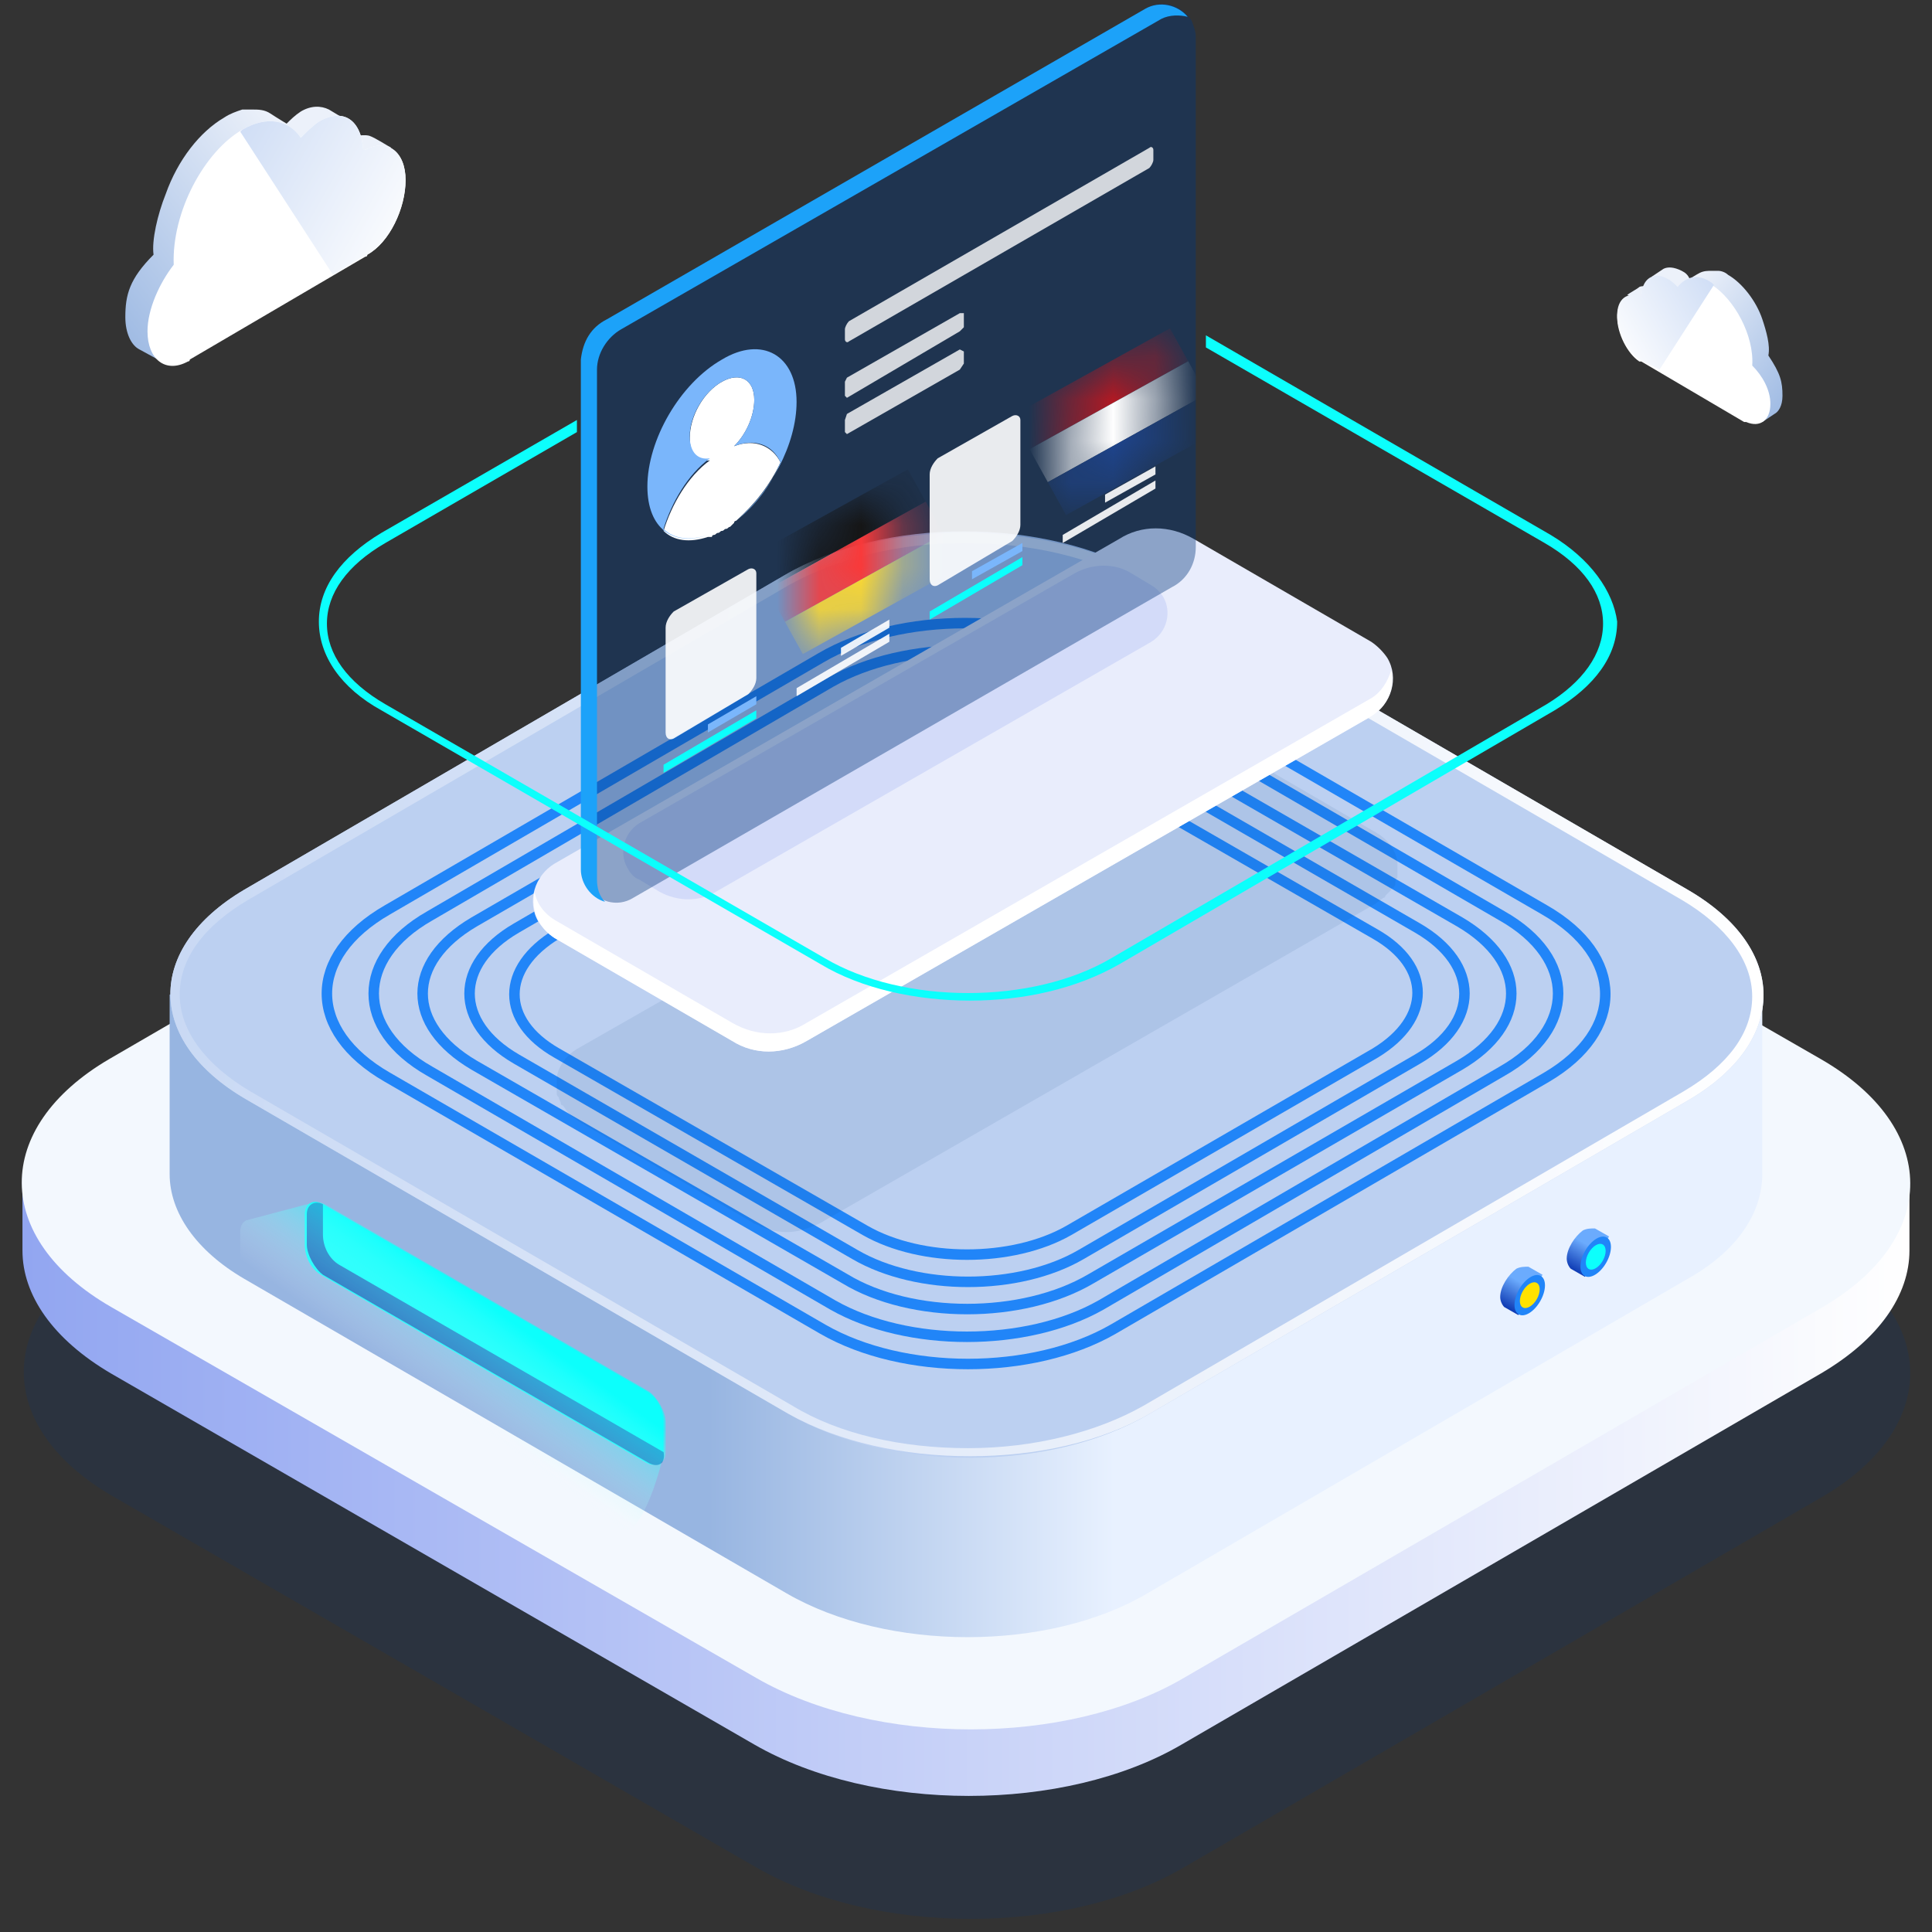 <svg width="46" height="46" viewBox="0 0 46 46" fill="none" xmlns="http://www.w3.org/2000/svg">
<rect x="0" y="0" width="46" height="46" fill="#333333" stroke="none"/>
<g id="Group">
<g id="Group_2">
<g id="Group_3" opacity="0.4">
<path id="Vector" d="M43.352 29.728C46.184 31.36 46.184 34 43.4 35.632L28.184 44.464C25.4 46.096 20.84 46.096 18.008 44.464L2.696 35.632C-0.136 34 -0.136 31.36 2.648 29.728L17.864 20.896C20.648 19.264 25.208 19.264 28.04 20.896L43.352 29.728Z" fill="#00357C" fill-opacity="0.4"/>
</g>
<g id="Group_4">
<path id="Vector_2" d="M45.463 28.192H0.535V29.776C0.535 30.832 1.255 31.888 2.647 32.704L17.959 41.536C20.791 43.168 25.351 43.168 28.135 41.536L43.351 32.704C44.743 31.888 45.463 30.832 45.463 29.776V28.192Z" fill="url(#paint0_linear_2103_6974)"/>
<g id="Group_5">
<path id="Vector_3" d="M43.352 25.216C46.184 26.848 46.184 29.488 43.4 31.12L28.184 39.952C25.4 41.584 20.84 41.584 18.008 39.952L2.648 31.12C-0.184 29.488 -0.184 26.848 2.6 25.216L17.816 16.384C20.6 14.752 25.16 14.752 27.992 16.384L43.352 25.216Z" fill="#F3F8FE"/>
</g>
</g>
</g>
<g id="Group_6">
<path id="Vector_4" d="M41.959 23.68H4.039V27.952C4.039 28.864 4.663 29.776 5.815 30.448L18.727 37.936C21.127 39.328 24.967 39.328 27.319 37.936L40.183 30.448C41.383 29.776 41.959 28.864 41.959 27.952V23.68Z" fill="url(#paint1_linear_2103_6974)"/>
<path id="Vector_5" d="M40.183 21.184C42.583 22.576 42.583 24.784 40.231 26.176L27.367 33.664C25.015 35.056 21.175 35.056 18.775 33.664L5.863 26.176C3.463 24.784 3.463 22.576 5.815 21.184L18.679 13.696C21.031 12.304 24.871 12.304 27.271 13.696L40.183 21.184Z" fill="#BCD0F1"/>
<g id="Group_7">
<path id="Vector_6" d="M22.951 12.928C24.535 12.928 26.023 13.264 27.127 13.936L40.039 21.424C41.095 22.048 41.719 22.864 41.719 23.728C41.719 24.592 41.143 25.36 40.087 25.984L27.223 33.472C26.119 34.096 24.631 34.48 23.047 34.48C21.463 34.48 19.975 34.144 18.871 33.472L5.959 25.984C4.903 25.36 4.279 24.544 4.279 23.68C4.279 22.816 4.855 22.048 5.911 21.424L18.775 13.936C19.879 13.312 21.367 12.928 22.951 12.928ZM22.951 12.688C21.415 12.688 19.831 13.024 18.679 13.696L5.815 21.184C3.463 22.576 3.463 24.784 5.863 26.176L18.775 33.664C19.975 34.336 21.511 34.672 23.095 34.672C24.679 34.672 26.215 34.336 27.367 33.664L40.231 26.176C42.583 24.784 42.583 22.576 40.183 21.184L27.271 13.696C26.071 13.024 24.487 12.688 22.951 12.688Z" fill="url(#paint2_linear_2103_6974)"/>
</g>
<g id="Group_8">
<path id="Vector_7" d="M15.416 33.136C15.656 33.28 15.8 33.568 15.8 33.856V34.576C15.8 34.816 15.608 34.96 15.368 34.816L7.64 30.352C7.4 30.208 7.256 29.92 7.256 29.632V28.912C7.256 28.672 7.448 28.528 7.688 28.672L15.416 33.136Z" fill="#0CFFFC"/>
<path id="Vector_8" d="M15.801 34.576L8.073 30.112C7.833 29.968 7.689 29.68 7.689 29.392V28.672C7.497 28.576 7.305 28.672 7.305 28.912V29.632C7.305 29.872 7.497 30.208 7.689 30.352L15.417 34.816C15.657 34.96 15.849 34.864 15.801 34.576Z" fill="#1964BA"/>
</g>
<g id="Group_9">
<path id="Vector_9" d="M36.775 21.664C38.695 22.768 38.695 24.544 36.823 25.648L26.503 31.648C24.583 32.752 21.511 32.752 19.591 31.648L9.223 25.648C7.303 24.544 7.303 22.768 9.223 21.664L19.543 15.664C21.415 14.56 24.535 14.56 26.407 15.664L36.775 21.664Z" stroke="#2185F8" stroke-width="0.25" stroke-miterlimit="10"/>
<path id="Vector_10" d="M35.766 21.808C37.542 22.816 37.542 24.496 35.766 25.504L26.214 31.072C24.438 32.08 21.606 32.08 19.83 31.072L10.23 25.504C8.454 24.496 8.454 22.816 10.23 21.808L19.782 16.24C21.558 15.232 24.39 15.232 26.166 16.24L35.766 21.808Z" stroke="#2185F8" stroke-width="0.25" stroke-miterlimit="10"/>
<path id="Vector_11" d="M34.758 21.952C36.391 22.912 36.391 24.4 34.758 25.36L25.974 30.448C24.343 31.408 21.703 31.408 20.119 30.448L11.287 25.36C9.655 24.4 9.655 22.912 11.287 21.952L20.07 16.864C21.703 15.904 24.294 15.904 25.927 16.864L34.758 21.952Z" stroke="#2185F8" stroke-width="0.25" stroke-miterlimit="10"/>
<path id="Vector_12" d="M33.752 22.096C35.24 22.96 35.24 24.352 33.752 25.216L25.736 29.872C24.248 30.736 21.848 30.736 20.36 29.872L12.296 25.216C10.808 24.352 10.808 22.96 12.296 22.096L20.312 17.44C21.8 16.576 24.2 16.576 25.688 17.44L33.752 22.096Z" stroke="#2185F8" stroke-width="0.25" stroke-miterlimit="10"/>
<path id="Vector_13" d="M32.744 22.24C34.088 23.008 34.088 24.256 32.744 25.072L25.448 29.296C24.104 30.064 21.944 30.064 20.6 29.296L13.256 25.072C11.912 24.304 11.912 23.056 13.256 22.24L20.552 18.016C21.896 17.248 24.056 17.248 25.4 18.016L32.744 22.24Z" stroke="#2185F8" stroke-width="0.25" stroke-miterlimit="10"/>
</g>
<g id="Group_10">
<g id="Group_11">
<path id="Vector_14" d="M37.735 30.4L37.399 30.208C37.351 30.16 37.303 30.064 37.303 29.968C37.303 29.728 37.495 29.44 37.687 29.296C37.783 29.248 37.879 29.248 37.975 29.248L38.311 29.44L37.735 30.4Z" fill="url(#paint3_linear_2103_6974)"/>
<g id="Group_12">
<path id="Vector_15" d="M38.243 30.066C38.388 29.813 38.394 29.544 38.256 29.464C38.118 29.385 37.888 29.526 37.743 29.779C37.598 30.032 37.592 30.301 37.73 30.38C37.868 30.459 38.098 30.319 38.243 30.066Z" fill="#2185F8"/>
</g>
<g id="Group_13">
<path id="Vector_16" d="M38.16 30.018C38.253 29.857 38.253 29.684 38.161 29.631C38.069 29.578 37.92 29.666 37.827 29.827C37.735 29.988 37.735 30.161 37.827 30.214C37.919 30.267 38.068 30.179 38.16 30.018Z" fill="#0CFFFC"/>
</g>
</g>
<g id="Group_14">
<path id="Vector_17" d="M36.151 31.312L35.815 31.12C35.767 31.072 35.719 30.976 35.719 30.88C35.719 30.64 35.911 30.352 36.103 30.208C36.199 30.16 36.295 30.16 36.391 30.16L36.727 30.352L36.151 31.312Z" fill="url(#paint4_linear_2103_6974)"/>
<g id="Group_15">
<path id="Vector_18" d="M36.672 30.98C36.818 30.727 36.823 30.458 36.685 30.379C36.547 30.3 36.318 30.441 36.173 30.694C36.028 30.947 36.022 31.216 36.16 31.295C36.298 31.374 36.527 31.233 36.672 30.98Z" fill="#2185F8"/>
</g>
<g id="Group_16">
<path id="Vector_19" d="M36.59 30.933C36.682 30.772 36.683 30.599 36.591 30.546C36.499 30.493 36.349 30.581 36.257 30.742C36.165 30.903 36.164 31.076 36.256 31.129C36.348 31.181 36.498 31.094 36.59 30.933Z" fill="#FFE200"/>
</g>
</g>
</g>
<path id="Vector_20" d="M15.847 33.856C15.847 33.616 15.655 33.28 15.463 33.136L7.735 28.672C7.639 28.624 7.543 28.624 7.495 28.624L5.863 29.056C5.767 29.104 5.719 29.2 5.719 29.344V30.4C5.719 30.688 5.911 31.072 6.199 31.216L14.695 36.4C14.887 36.496 15.079 36.4 15.127 36.304C15.511 35.824 15.751 34.816 15.751 34.816C15.751 34.816 15.847 34.768 15.847 34.576V33.856Z" fill="url(#paint5_linear_2103_6974)"/>
</g>
<path id="&#232;&#183;&#175;&#229;&#190;&#132;_5301_2_" opacity="0.2" d="M33.128 21.184C33.128 21.184 33.128 21.136 33.176 21.136C33.224 21.088 33.224 21.04 33.224 20.992C33.224 20.944 33.224 20.944 33.272 20.896C33.272 20.848 33.272 20.8 33.272 20.752C33.272 20.704 33.272 20.704 33.272 20.656C33.272 20.608 33.272 20.56 33.272 20.512C33.224 20.224 33.032 19.984 32.792 19.84L28.664 17.44C28.136 17.152 27.464 17.152 26.936 17.44L13.736 24.976C13.496 25.12 13.304 25.36 13.256 25.648C13.256 25.696 13.256 25.744 13.256 25.792C13.256 25.84 13.256 25.84 13.256 25.888C13.256 25.936 13.256 25.984 13.256 26.032C13.256 26.08 13.256 26.08 13.304 26.128C13.304 26.176 13.352 26.224 13.352 26.272C13.352 26.272 13.352 26.32 13.4 26.32C13.448 26.368 13.496 26.464 13.544 26.512C13.544 26.512 13.544 26.512 13.592 26.56C13.64 26.608 13.736 26.656 13.784 26.704L17.912 29.104C17.96 29.152 18.056 29.152 18.104 29.2C18.44 29.344 18.824 29.392 19.208 29.248C19.352 29.2 19.496 29.152 19.64 29.056L32.744 21.52C32.792 21.472 32.888 21.424 32.936 21.376C32.936 21.376 32.984 21.376 32.984 21.328C33.032 21.28 33.08 21.232 33.128 21.184Z" fill="#00357C" fill-opacity="0.4"/>
<g id="Group_17">
<path id="&#232;&#183;&#175;&#229;&#190;&#132;_5302_1_" d="M26.647 12.832L13.207 20.56C12.727 20.848 12.535 21.472 12.823 21.952C12.919 22.096 13.063 22.24 13.207 22.336L17.431 24.784C17.959 25.12 18.631 25.12 19.207 24.784L32.647 17.056C33.127 16.768 33.319 16.144 33.031 15.664C32.935 15.52 32.791 15.376 32.647 15.28L28.423 12.832C27.847 12.496 27.175 12.496 26.647 12.832Z" fill="#E9EDFC"/>
<path id="&#232;&#183;&#175;&#229;&#190;&#132;_5303_1_" d="M25.59 13.648L15.222 19.6C14.838 19.84 14.742 20.32 14.934 20.656C14.982 20.752 15.078 20.896 15.222 20.944L15.702 21.232C16.134 21.472 16.662 21.472 17.046 21.232L27.414 15.28C27.798 15.04 27.894 14.56 27.702 14.224C27.654 14.128 27.51 13.984 27.414 13.936L26.934 13.648C26.55 13.408 26.022 13.408 25.59 13.648Z" fill="#D3DBF9"/>
<path id="&#232;&#183;&#175;&#229;&#190;&#132;_5304_1_" d="M32.648 16.624L19.208 24.352C18.68 24.688 18.008 24.688 17.432 24.352L13.208 21.904C12.968 21.76 12.776 21.52 12.728 21.232C12.632 21.664 12.824 22.096 13.208 22.336L17.432 24.784C17.96 25.12 18.632 25.12 19.208 24.784L32.648 17.056C33.032 16.816 33.224 16.384 33.128 15.952C33.032 16.24 32.888 16.48 32.648 16.624Z" fill="url(#paint6_linear_2103_6974)"/>
<path id="&#232;&#183;&#175;&#229;&#190;&#132;_5305_1_" d="M14.455 7.6L27.271 0.208C27.655 -0.032 28.135 0.112 28.375 0.496C28.423 0.64 28.471 0.736 28.471 0.88V13.024C28.471 13.408 28.279 13.792 27.895 13.984L15.079 21.376C14.695 21.616 14.215 21.472 13.975 21.088C13.927 20.944 13.879 20.848 13.879 20.704V8.56C13.879 8.128 14.071 7.792 14.455 7.6Z" fill="#00357C" fill-opacity="0.4"/>
<path id="&#232;&#183;&#175;&#229;&#190;&#132;_5318_1_" d="M14.454 7.6L27.27 0.208C27.606 0.016 28.038 0.112 28.278 0.4C28.086 0.352 27.846 0.352 27.654 0.448L14.79 7.84C14.454 8.032 14.214 8.416 14.214 8.8V20.944C14.214 21.136 14.262 21.328 14.406 21.472C14.07 21.376 13.83 21.04 13.83 20.704V8.56C13.878 8.128 14.07 7.792 14.454 7.6Z" fill="url(#paint7_linear_2103_6974)"/>
<g id="Group_18">
<g id="Group_19">
<g id="Group_20" opacity="0.9">
<path id="Vector_21" d="M17.816 13.552C17.912 13.504 18.008 13.552 18.008 13.648V16.144C18.008 16.288 17.912 16.432 17.816 16.528L16.04 17.584C15.944 17.632 15.848 17.584 15.848 17.44V14.944C15.848 14.8 15.944 14.656 16.04 14.56L17.816 13.552Z" fill="white"/>
</g>
<g id="Group_21">
<path id="Vector_22" d="M18.008 16.576V16.768L16.855 17.44V17.248L18.008 16.576Z" fill="#7AB6FB"/>
</g>
<g id="Group_22">
<path id="Vector_23" d="M18.007 16.912V17.104L15.799 18.4V18.208L18.007 16.912Z" fill="#0CFFFC"/>
</g>
</g>
<g id="Group_23">
<g id="Mask group">
<mask id="mask0_2103_6974" style="mask-type:alpha" maskUnits="userSpaceOnUse" x="19" y="11" width="3" height="5">
<path id="Vector_24" d="M21.126 11.459C21.222 11.411 21.318 11.459 21.318 11.555V14.051C21.318 14.195 21.222 14.339 21.126 14.435L19.35 15.491C19.254 15.539 19.158 15.491 19.158 15.347V12.851C19.158 12.707 19.254 12.563 19.35 12.467L21.126 11.459Z" fill="white"/>
</mask>
<g mask="url(#mask0_2103_6974)">
<g id="Vector_25">
<path fill-rule="evenodd" clip-rule="evenodd" d="M17.838 13.269L21.616 11.175L22.042 11.943L18.264 14.037L17.838 13.269Z" fill="#151515"/>
<path fill-rule="evenodd" clip-rule="evenodd" d="M18.264 14.037L22.042 11.943L22.468 12.711L18.689 14.805L18.264 14.037Z" fill="#F93939"/>
<path fill-rule="evenodd" clip-rule="evenodd" d="M18.689 14.805L22.468 12.711L22.893 13.479L19.115 15.573L18.689 14.805Z" fill="#FFDA2C"/>
</g>
</g>
</g>
<g id="Group_24" opacity="0.9">
<path id="Vector_26" d="M21.175 15.088V15.28L18.967 16.576V16.384L21.175 15.088Z" fill="white"/>
</g>
<g id="Group_25" opacity="0.9">
<path id="Vector_27" d="M21.175 14.752V14.944L20.023 15.616V15.424L21.175 14.752Z" fill="white"/>
</g>
</g>
<g id="Group_26">
<g id="Group_27">
<path id="Vector_28" d="M24.343 12.928V13.12L23.143 13.792V13.6L24.343 12.928Z" fill="#7AB6FB"/>
</g>
<g id="Group_28" opacity="0.9">
<path id="Vector_29" d="M24.103 9.904C24.199 9.856 24.295 9.904 24.295 10V12.496C24.295 12.64 24.199 12.784 24.103 12.88L22.327 13.936C22.231 13.984 22.135 13.936 22.135 13.792V11.296C22.135 11.152 22.231 11.008 22.327 10.912L24.103 9.904Z" fill="white"/>
</g>
<g id="Group_29">
<path id="Vector_30" d="M24.343 13.264V13.456L22.135 14.752V14.56L24.343 13.264Z" fill="#0CFFFC"/>
</g>
</g>
<g id="Group_30">
<g id="Mask group_2">
<mask id="mask1_2103_6974" style="mask-type:alpha" maskUnits="userSpaceOnUse" x="25" y="8" width="3" height="5">
<path id="Vector_31" d="M27.366 8.099C27.462 8.051 27.558 8.099 27.558 8.195V10.691C27.558 10.835 27.462 10.979 27.366 11.075L25.59 12.131C25.494 12.179 25.398 12.131 25.398 11.987V9.491C25.398 9.347 25.494 9.203 25.59 9.107L27.366 8.099Z" fill="white"/>
</mask>
<g mask="url(#mask1_2103_6974)">
<g id="Vector_32">
<path fill-rule="evenodd" clip-rule="evenodd" d="M24.078 9.911L27.857 7.817L28.291 8.601L24.513 10.695L24.078 9.911Z" fill="#B01923"/>
<path fill-rule="evenodd" clip-rule="evenodd" d="M24.513 10.695L28.291 8.601L28.726 9.385L24.948 11.48L24.513 10.695Z" fill="white"/>
<path fill-rule="evenodd" clip-rule="evenodd" d="M24.948 11.48L28.726 9.385L29.161 10.17L25.382 12.264L24.948 11.48Z" fill="#1E448D"/>
</g>
</g>
</g>
<g id="Group_31" opacity="0.9">
<g id="Group_32">
<path id="Vector_33" d="M27.511 11.104V11.296L26.311 11.968V11.776L27.511 11.104Z" fill="white"/>
</g>
<g id="Group_33">
<path id="Vector_34" d="M27.511 11.44V11.632L25.303 12.928V12.736L27.511 11.44Z" fill="white"/>
</g>
</g>
</g>
</g>
<g id="Group_34">
<g id="Group_35" opacity="0.8">
<g id="Group_36">
<path id="Vector_35" d="M27.365 3.52C27.413 3.472 27.461 3.52 27.461 3.568V3.808C27.461 3.856 27.413 3.952 27.365 4L20.213 8.128C20.165 8.176 20.117 8.128 20.117 8.08V7.84C20.117 7.792 20.165 7.696 20.213 7.648L27.365 3.52Z" fill="white"/>
</g>
<g id="Group_37">
<path id="Vector_36" d="M22.853 8.32L22.949 8.368V8.656L22.853 8.8L20.165 10.336L20.117 10.288V10L20.165 9.856L22.853 8.32Z" fill="white"/>
</g>
<g id="Group_38">
<path id="Vector_37" d="M22.853 7.456H22.949V7.792L22.853 7.888L20.165 9.472L20.117 9.424V9.088L20.165 8.992L22.853 7.456Z" fill="white"/>
</g>
</g>
<g id="Group_39">
<g id="Group_40">
<path id="Vector_38" d="M17.191 9.088C17.623 8.848 17.959 9.04 17.959 9.52C17.959 9.904 17.767 10.336 17.479 10.624C17.959 10.432 18.391 10.624 18.583 11.008C18.343 11.536 17.959 12.016 17.527 12.4C17.527 12.4 17.479 12.4 17.479 12.448C17.479 12.448 17.479 12.448 17.431 12.496L17.383 12.544C17.335 12.544 17.335 12.592 17.287 12.592C17.239 12.592 17.239 12.64 17.191 12.64C17.143 12.64 17.143 12.688 17.095 12.688C17.047 12.688 17.047 12.736 16.999 12.736C16.999 12.736 16.951 12.736 16.951 12.784H16.903C16.903 12.784 16.903 12.784 16.855 12.784C16.423 12.928 16.039 12.88 15.799 12.64C15.991 12.016 16.375 11.344 16.903 10.96C16.615 11.008 16.423 10.816 16.423 10.432C16.423 9.904 16.759 9.328 17.191 9.088Z" fill="white"/>
</g>
<g id="Group_41">
<path id="Vector_39" d="M17.19 8.56C18.15 7.984 18.966 8.464 18.966 9.568C18.966 10.576 18.342 11.728 17.526 12.4C17.958 12.064 18.342 11.584 18.582 11.008C18.39 10.576 17.958 10.432 17.478 10.624C17.766 10.336 17.958 9.904 17.958 9.52C17.958 9.04 17.622 8.848 17.19 9.088C16.758 9.328 16.422 9.904 16.422 10.384C16.422 10.768 16.614 10.96 16.902 10.912C16.374 11.296 15.99 11.968 15.798 12.592C16.038 12.832 16.422 12.88 16.854 12.736C16.038 13.024 15.414 12.592 15.414 11.584C15.414 10.48 16.182 9.136 17.19 8.56Z" fill="#7AB6FB"/>
</g>
</g>
</g>
</g>
<path id="Vector_40" d="M36.92 12.736L28.712 7.984V8.272L36.776 12.928C37.688 13.456 38.168 14.128 38.168 14.848C38.168 15.568 37.688 16.24 36.824 16.768L26.456 22.816C24.584 23.92 21.512 23.92 19.64 22.816L9.176 16.768C8.264 16.24 7.784 15.568 7.784 14.848C7.784 14.128 8.264 13.456 9.176 12.928L13.736 10.288V10L9.08 12.688C8.12 13.264 7.592 13.984 7.592 14.8C7.592 15.616 8.12 16.384 9.08 16.912L19.544 22.96C20.504 23.536 21.8 23.824 23.096 23.824C24.392 23.824 25.64 23.536 26.648 22.96L37.016 16.912C37.976 16.336 38.504 15.616 38.504 14.8C38.408 14.08 37.88 13.312 36.92 12.736Z" fill="#0CFFFC"/>
<g id="Group_42">
<path id="&#232;&#183;&#175;&#229;&#190;&#132;_1684_24_" d="M2.984 7.552C2.984 7.936 3.128 8.224 3.32 8.32L3.848 8.608C3.848 8.608 9.128 4.672 9.128 4C9.128 4 9.128 3.76 9.08 3.616C9.176 3.568 9.32 3.52 9.32 3.52C9.224 3.472 8.936 3.28 8.792 3.232C8.6 3.184 8.264 3.28 8.168 3.328C8.168 3.184 8.12 3.04 8.072 2.944L8.312 2.896L7.832 2.608C7.64 2.512 7.4 2.512 7.16 2.656C7.016 2.752 6.92 2.848 6.824 2.944C6.824 2.944 6.584 2.8 6.44 2.704C6.296 2.608 6.152 2.608 6.008 2.608C5.96 2.608 5.912 2.608 5.864 2.608C5.816 2.608 5.816 2.608 5.768 2.608C5.624 2.656 5.48 2.704 5.336 2.8C4.76 3.136 4.232 3.808 3.944 4.624C3.752 5.104 3.608 5.728 3.656 6.064C3.08 6.64 2.984 7.024 2.984 7.552Z" fill="url(#paint8_linear_2103_6974)"/>
<path id="&#232;&#183;&#175;&#229;&#190;&#132;_1685_24_" d="M3.512 7.888C3.512 8.56 3.944 8.896 4.472 8.608C4.472 8.608 4.52 8.608 4.52 8.56L8.696 6.112C8.696 6.112 8.744 6.112 8.744 6.064C9.272 5.776 9.656 4.96 9.656 4.288C9.656 3.616 9.224 3.28 8.696 3.568C8.696 3.568 8.696 3.568 8.648 3.568C8.6 2.848 8.168 2.56 7.592 2.896C7.448 2.992 7.304 3.136 7.16 3.28C6.872 2.848 6.344 2.752 5.768 3.088C4.856 3.616 4.088 5.056 4.136 6.304C3.8 6.736 3.512 7.36 3.512 7.888Z" fill="white"/>
<path id="Vector_41" d="M8.745 6.064C9.273 5.776 9.657 4.96 9.657 4.288C9.657 3.616 9.225 3.28 8.697 3.568C8.697 3.568 8.697 3.568 8.649 3.568C8.601 2.848 8.169 2.56 7.593 2.896C7.449 2.992 7.305 3.136 7.161 3.28C6.873 2.848 6.345 2.752 5.769 3.088L5.721 3.136L7.929 6.544L8.649 6.112C8.697 6.112 8.745 6.112 8.745 6.064Z" fill="url(#paint9_linear_2103_6974)"/>
</g>
<g id="Group_43">
<path id="&#232;&#183;&#175;&#229;&#190;&#132;_1684_23_" d="M42.44 9.424C42.44 9.664 42.344 9.808 42.248 9.856L41.96 10.048C41.96 10.048 38.84 7.744 38.84 7.312C38.84 7.312 38.84 7.168 38.888 7.072C38.84 7.072 38.744 7.024 38.744 7.024C38.792 6.976 38.984 6.88 39.032 6.832C39.128 6.784 39.368 6.832 39.416 6.88C39.416 6.784 39.416 6.736 39.464 6.64L39.32 6.592L39.608 6.4C39.704 6.352 39.848 6.352 40.04 6.448C40.136 6.496 40.184 6.544 40.232 6.64C40.232 6.64 40.376 6.544 40.472 6.496C40.568 6.448 40.664 6.448 40.76 6.448C40.808 6.448 40.808 6.448 40.856 6.448H40.904C41 6.448 41.096 6.496 41.144 6.544C41.48 6.736 41.816 7.168 41.96 7.6C42.056 7.888 42.152 8.224 42.104 8.464C42.392 8.896 42.44 9.088 42.44 9.424Z" fill="url(#paint10_linear_2103_6974)"/>
<path id="&#232;&#183;&#175;&#229;&#190;&#132;_1685_23_" d="M42.152 9.616C42.152 10 41.912 10.192 41.576 10.048C41.576 10.048 41.576 10.048 41.528 10.048L39.08 8.608C39.08 8.608 39.08 8.608 39.032 8.608C38.744 8.416 38.504 7.936 38.504 7.552C38.504 7.168 38.744 6.976 39.08 7.12C39.08 6.688 39.368 6.496 39.704 6.688C39.8 6.736 39.896 6.832 39.944 6.88C40.136 6.64 40.424 6.544 40.76 6.784C41.288 7.12 41.768 7.984 41.72 8.704C41.96 8.944 42.152 9.28 42.152 9.616Z" fill="white"/>
<path id="Vector_42" d="M39.032 8.56C38.744 8.368 38.504 7.888 38.504 7.504C38.504 7.12 38.744 6.928 39.08 7.072C39.08 6.64 39.368 6.448 39.704 6.64C39.8 6.688 39.896 6.784 39.944 6.832C40.136 6.592 40.424 6.496 40.76 6.736C40.76 6.736 40.76 6.736 40.808 6.784L39.512 8.8L39.032 8.56C39.08 8.56 39.08 8.56 39.032 8.56Z" fill="url(#paint11_linear_2103_6974)"/>
</g>
</g>
<defs>
<linearGradient id="paint0_linear_2103_6974" x1="0.54" y1="35.473" x2="45.486" y2="35.473" gradientUnits="userSpaceOnUse">
<stop stop-color="#92A6F1"/>
<stop offset="1" stop-color="white"/>
</linearGradient>
<linearGradient id="paint1_linear_2103_6974" x1="4.047" y1="31.288" x2="41.98" y2="31.288" gradientUnits="userSpaceOnUse">
<stop offset="0.338" stop-color="#97B5E1"/>
<stop offset="0.593" stop-color="#E8F1FF"/>
</linearGradient>
<linearGradient id="paint2_linear_2103_6974" x1="41.834" y1="25.373" x2="4.192" y2="21.956" gradientUnits="userSpaceOnUse">
<stop stop-color="white"/>
<stop offset="1" stop-color="#C9D9F4"/>
</linearGradient>
<linearGradient id="paint3_linear_2103_6974" x1="37.437" y1="30.221" x2="37.97" y2="29.299" gradientUnits="userSpaceOnUse">
<stop stop-color="#103DB5"/>
<stop offset="0.643" stop-color="#6BABFD"/>
</linearGradient>
<linearGradient id="paint4_linear_2103_6974" x1="35.863" y1="31.122" x2="36.396" y2="30.2" gradientUnits="userSpaceOnUse">
<stop stop-color="#103DB5"/>
<stop offset="0.643" stop-color="#6BABFD"/>
</linearGradient>
<linearGradient id="paint5_linear_2103_6974" x1="11.628" y1="31.07" x2="10.143" y2="33.153" gradientUnits="userSpaceOnUse">
<stop stop-color="#0CFFFC" stop-opacity="0.6"/>
<stop offset="1" stop-color="white" stop-opacity="0"/>
</linearGradient>
<linearGradient id="paint6_linear_2103_6974" x1="-160.235" y1="20.473" x2="-139.755" y2="20.473" gradientUnits="userSpaceOnUse">
<stop stop-color="#92A6F1"/>
<stop offset="1" stop-color="white"/>
</linearGradient>
<linearGradient id="paint7_linear_2103_6974" x1="67.099" y1="131.666" x2="51.425" y2="115.055" gradientUnits="userSpaceOnUse">
<stop stop-color="#05105D"/>
<stop offset="0.234" stop-color="#0C3F8F"/>
<stop offset="0.479" stop-color="#1369BC"/>
<stop offset="0.697" stop-color="#1788DD"/>
<stop offset="0.878" stop-color="#1A9BF1"/>
<stop offset="1" stop-color="#1CA2F9"/>
</linearGradient>
<linearGradient id="paint8_linear_2103_6974" x1="1.891" y1="7.753" x2="7.199" y2="3.687" gradientUnits="userSpaceOnUse">
<stop stop-color="#97B5E1"/>
<stop offset="1" stop-color="#ECF1FA"/>
</linearGradient>
<linearGradient id="paint9_linear_2103_6974" x1="9.964" y1="5.739" x2="4.967" y2="2.91" gradientUnits="userSpaceOnUse">
<stop stop-color="white"/>
<stop offset="1" stop-color="#C9D9F4"/>
</linearGradient>
<linearGradient id="paint10_linear_2103_6974" x1="43.106" y1="9.543" x2="39.968" y2="7.139" gradientUnits="userSpaceOnUse">
<stop stop-color="#97B5E1"/>
<stop offset="1" stop-color="#ECF1FA"/>
</linearGradient>
<linearGradient id="paint11_linear_2103_6974" x1="38.333" y1="8.352" x2="41.287" y2="6.679" gradientUnits="userSpaceOnUse">
<stop stop-color="white"/>
<stop offset="1" stop-color="#C9D9F4"/>
</linearGradient>
</defs>
</svg>

